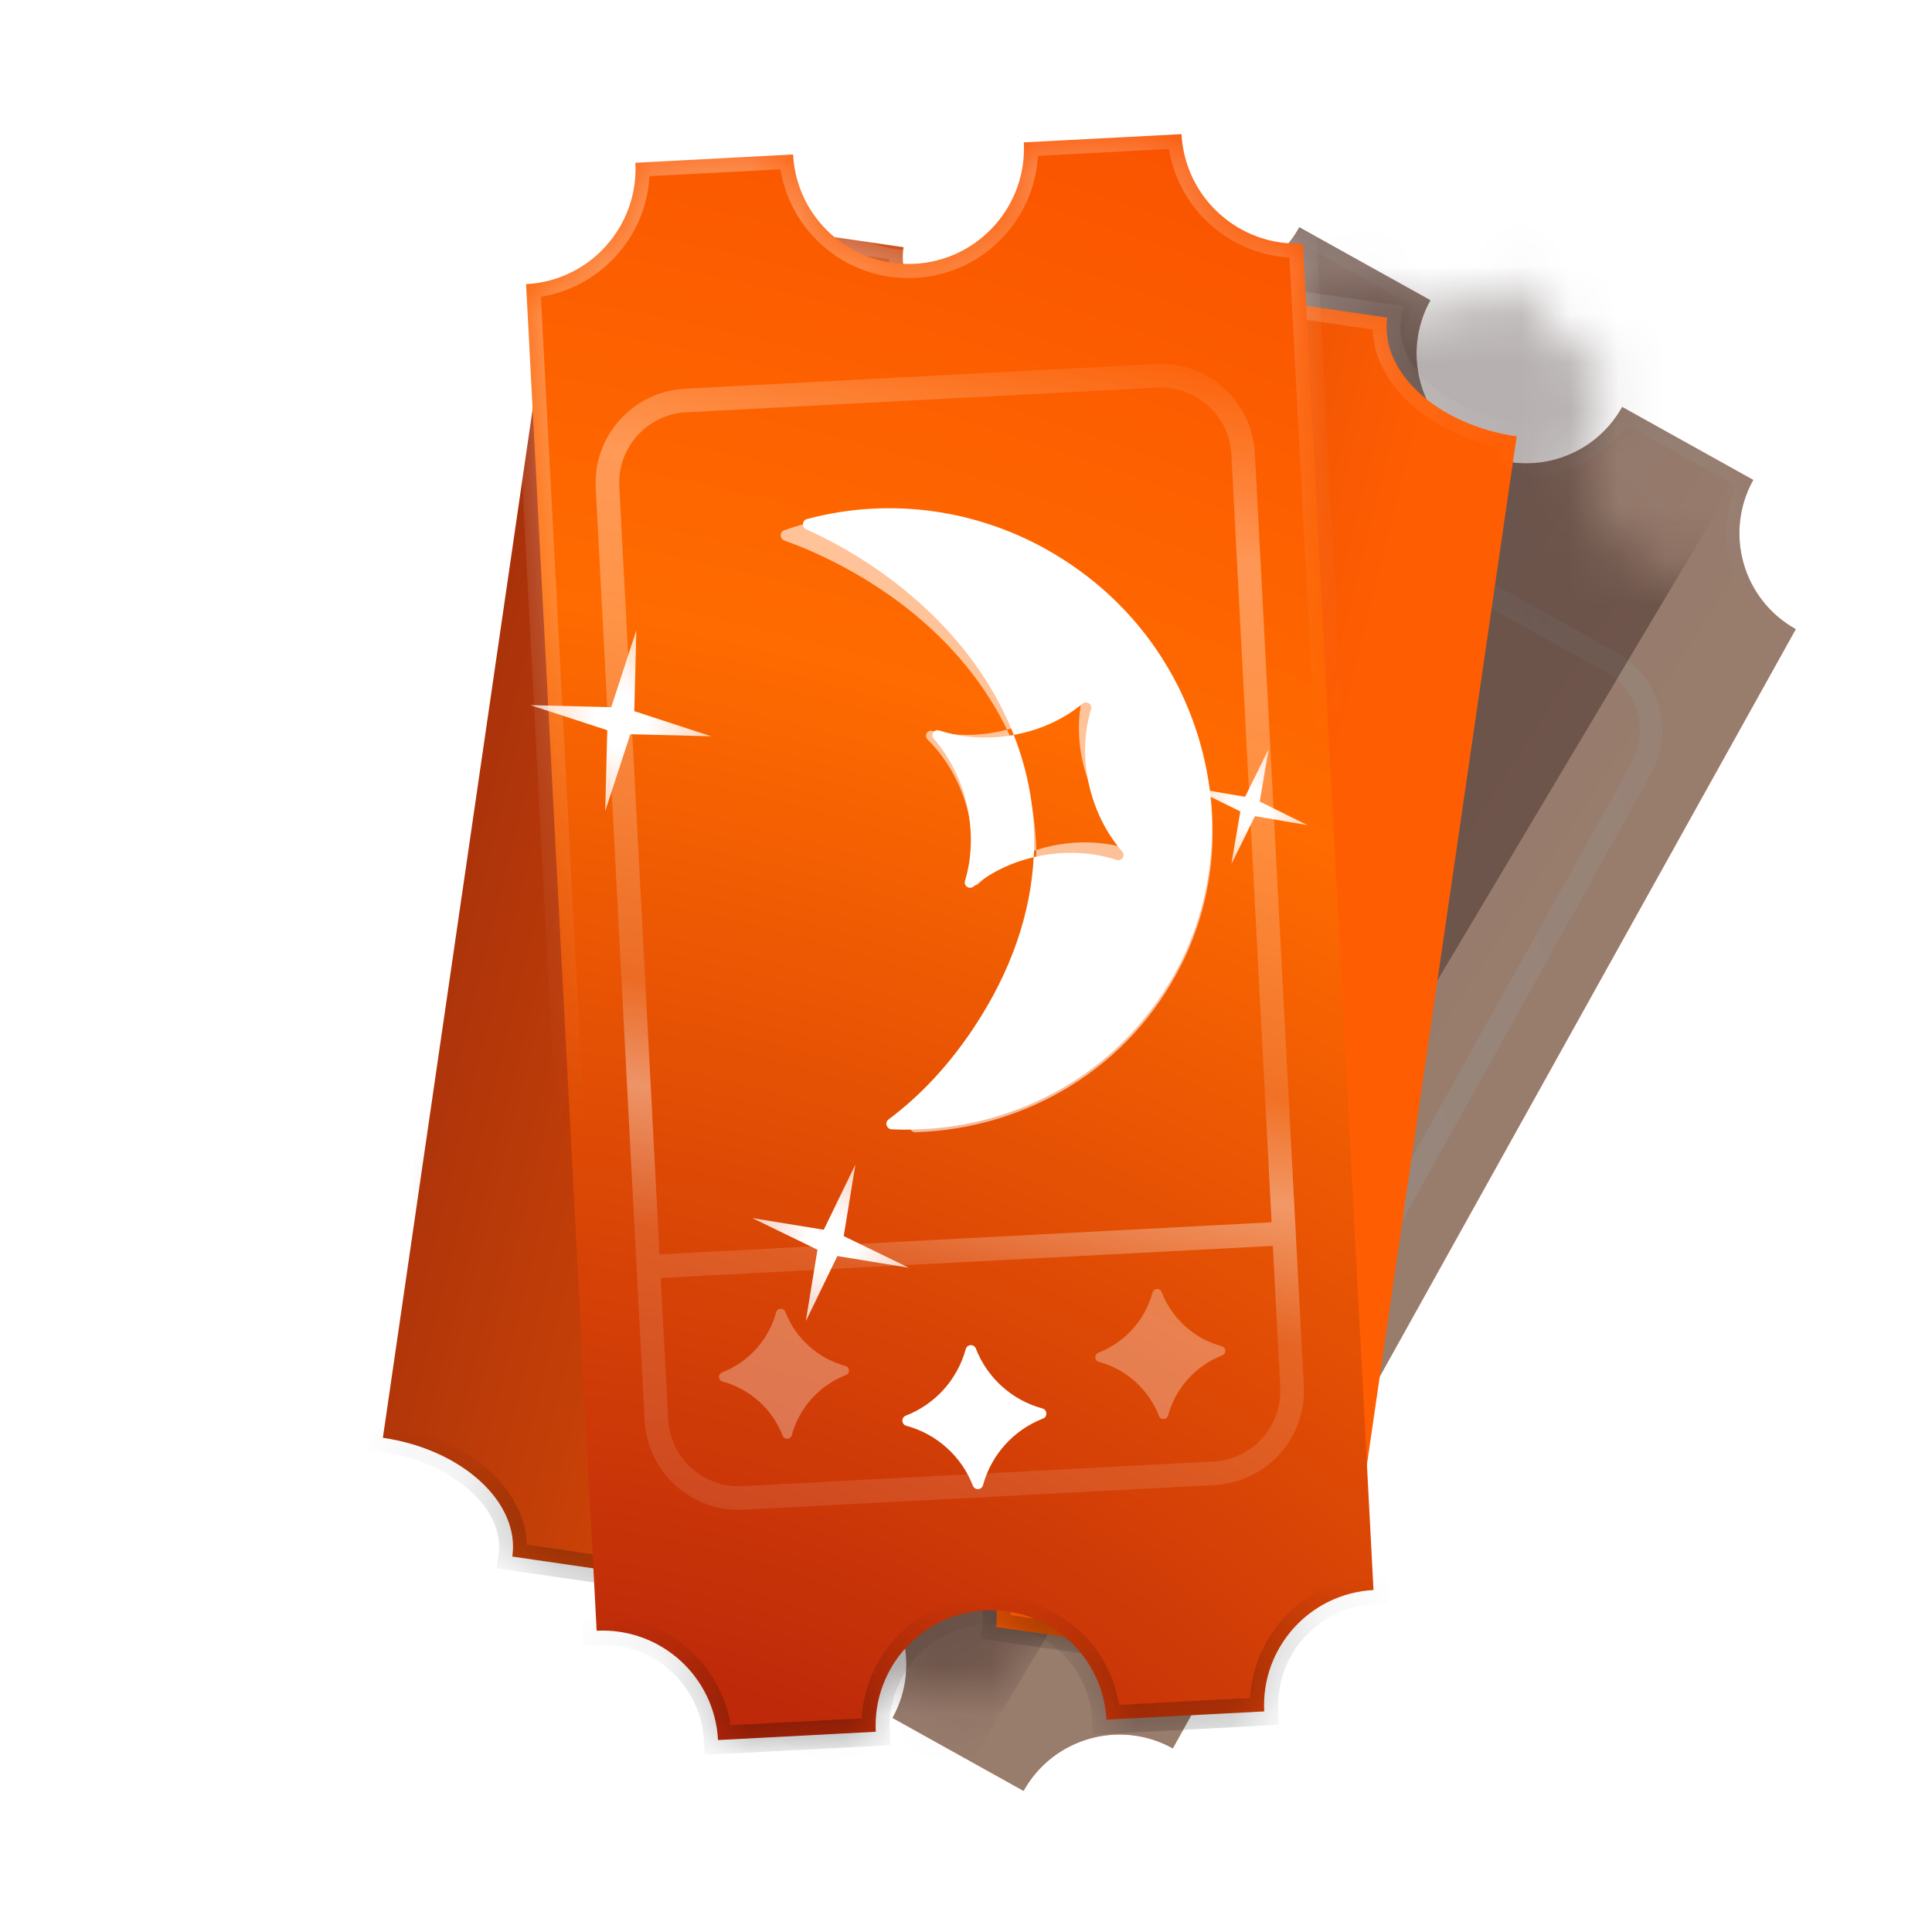 <svg width="40" height="40" viewBox="0 0 40 40" fill="none" xmlns="http://www.w3.org/2000/svg">
    <g clip-path="url(#clip0_4501_78394)">
        <g opacity="0.6">
            <mask id="path-1-inside-1_4501_78394" fill="white">
                <path fill-rule="evenodd" clip-rule="evenodd"
                    d="M24.282 36.199L37.18 13.026C36.084 12.416 35.689 11.033 36.3 9.936L36.3 9.936L33.585 8.425L33.585 8.426C32.975 9.522 31.592 9.916 30.495 9.306C29.399 8.696 29.005 7.312 29.615 6.216L29.615 6.216L26.901 4.705C26.291 5.801 24.907 6.195 23.811 5.585L23.811 5.585L10.913 28.758C12.009 29.368 12.403 30.752 11.793 31.848L14.508 33.359C15.118 32.262 16.501 31.868 17.598 32.479C18.694 33.089 19.088 34.472 18.478 35.568L21.192 37.079C21.802 35.983 23.186 35.589 24.282 36.199Z" />
            </mask>
            <path fill-rule="evenodd" clip-rule="evenodd"
                d="M24.282 36.199L37.18 13.026C36.084 12.416 35.689 11.033 36.3 9.936L36.3 9.936L33.585 8.425L33.585 8.426C32.975 9.522 31.592 9.916 30.495 9.306C29.399 8.696 29.005 7.312 29.615 6.216L29.615 6.216L26.901 4.705C26.291 5.801 24.907 6.195 23.811 5.585L23.811 5.585L10.913 28.758C12.009 29.368 12.403 30.752 11.793 31.848L14.508 33.359C15.118 32.262 16.501 31.868 17.598 32.479C18.694 33.089 19.088 34.472 18.478 35.568L21.192 37.079C21.802 35.983 23.186 35.589 24.282 36.199Z"
                fill="url(#paint0_linear_4501_78394)" />
            <path
                d="M37.18 13.026L37.423 13.162L37.558 12.918L37.315 12.783L37.18 13.026ZM24.282 36.199L24.147 36.442L24.39 36.577L24.525 36.334L24.282 36.199ZM36.3 9.936L36.056 9.801L36.3 9.936ZM36.3 9.936L36.543 10.072L36.678 9.828L36.435 9.693L36.3 9.936ZM33.585 8.425L33.721 8.182L33.478 8.047L33.342 8.29L33.585 8.425ZM33.585 8.426L33.828 8.561L33.585 8.426ZM29.615 6.216L29.372 6.08L29.615 6.216ZM29.615 6.216L29.858 6.351L29.994 6.108L29.75 5.973L29.615 6.216ZM26.901 4.705L27.036 4.462L26.793 4.327L26.658 4.57L26.901 4.705ZM23.811 5.585L23.676 5.828L23.811 5.585ZM23.811 5.585L23.946 5.342L23.703 5.207L23.568 5.45L23.811 5.585ZM10.913 28.758L10.67 28.623L10.535 28.866L10.778 29.001L10.913 28.758ZM11.793 31.848L11.55 31.712L11.415 31.956L11.658 32.091L11.793 31.848ZM14.508 33.359L14.372 33.602L14.615 33.737L14.751 33.494L14.508 33.359ZM18.478 35.568L18.235 35.433L18.099 35.676L18.343 35.812L18.478 35.568ZM21.192 37.079L21.057 37.322L21.3 37.458L21.435 37.215L21.192 37.079ZM36.937 12.891L24.039 36.064L24.525 36.334L37.423 13.162L36.937 12.891ZM36.056 9.801C35.372 11.032 35.814 12.584 37.044 13.269L37.315 12.783C36.353 12.248 36.007 11.034 36.543 10.072L36.056 9.801ZM36.057 9.801L36.056 9.801L36.543 10.072L36.543 10.072L36.057 9.801ZM33.45 8.668L36.164 10.179L36.435 9.693L33.721 8.182L33.45 8.668ZM33.828 8.561L33.828 8.561L33.342 8.29L33.342 8.29L33.828 8.561ZM30.36 9.549C31.591 10.234 33.144 9.791 33.828 8.561L33.342 8.29C32.807 9.252 31.593 9.598 30.631 9.063L30.36 9.549ZM29.372 6.08C28.687 7.311 29.13 8.864 30.36 9.549L30.631 9.063C29.669 8.527 29.323 7.313 29.858 6.351L29.372 6.08ZM29.372 6.08L29.372 6.08L29.858 6.351L29.858 6.351L29.372 6.08ZM26.766 4.948L29.48 6.459L29.75 5.973L27.036 4.462L26.766 4.948ZM23.676 5.828C24.906 6.513 26.459 6.071 27.144 4.84L26.658 4.57C26.122 5.532 24.908 5.877 23.946 5.342L23.676 5.828ZM23.676 5.828L23.676 5.828L23.946 5.342L23.946 5.342L23.676 5.828ZM11.156 28.893L24.054 5.72L23.568 5.45L10.67 28.623L11.156 28.893ZM10.778 29.001C11.74 29.537 12.085 30.75 11.55 31.712L12.036 31.983C12.721 30.753 12.279 29.2 11.048 28.515L10.778 29.001ZM14.643 33.116L11.928 31.605L11.658 32.091L14.372 33.602L14.643 33.116ZM17.733 32.236C16.502 31.551 14.95 31.993 14.264 33.223L14.751 33.494C15.286 32.532 16.5 32.186 17.462 32.722L17.733 32.236ZM18.721 35.704C19.406 34.473 18.963 32.92 17.733 32.236L17.462 32.722C18.424 33.257 18.77 34.471 18.235 35.433L18.721 35.704ZM21.327 36.836L18.613 35.325L18.343 35.812L21.057 37.322L21.327 36.836ZM24.417 35.956C23.187 35.271 21.634 35.714 20.949 36.944L21.435 37.215C21.971 36.252 23.185 35.907 24.147 36.442L24.417 35.956Z"
                fill="url(#paint1_linear_4501_78394)" mask="url(#path-1-inside-1_4501_78394)" />
            <path
                d="M29.036 22.23C30.39 19.5 29.423 16.1 26.795 14.376C25.034 13.22 22.957 13.041 21.181 13.671C21.086 13.704 21.088 13.839 21.185 13.875C21.622 14.031 22.055 14.227 22.481 14.464C23.887 15.247 24.966 16.333 25.583 17.603C26.075 17.475 26.534 17.229 26.888 16.884C26.962 16.811 27.088 16.881 27.066 16.983C26.854 17.935 27.185 19.03 27.895 19.734C27.971 19.809 27.903 19.931 27.799 19.907C27.264 19.778 26.688 19.812 26.163 19.98C26.163 19.98 26.163 19.98 26.162 19.981C26.188 21.077 25.904 22.241 25.247 23.421C24.807 24.213 24.285 24.858 23.705 25.365C23.628 25.432 23.683 25.559 23.786 25.555C25.957 25.484 28.009 24.295 29.034 22.229L29.036 22.23Z"
                fill="white" />
            <path
                d="M25.583 17.605C25.104 17.73 24.591 17.745 24.11 17.631C24.058 17.618 24.015 17.642 23.995 17.678C23.975 17.714 23.977 17.763 24.015 17.8C24.725 18.506 25.056 19.599 24.845 20.552C24.822 20.654 24.948 20.724 25.023 20.651C25.337 20.345 25.733 20.116 26.163 19.98C26.143 19.14 25.941 18.342 25.583 17.605Z"
                fill="white" />
            <path opacity="0.5" fill-rule="evenodd" clip-rule="evenodd"
                d="M25.136 9.401L33.239 13.91C33.91 14.284 34.151 15.131 33.777 15.802L26.427 29.009L15.893 23.146L23.244 9.94C23.618 9.268 24.465 9.027 25.136 9.401ZM33.464 13.505L25.362 8.996C24.467 8.497 23.337 8.819 22.839 9.714L15.488 22.921L15.441 23.005L15.441 23.005L15.216 23.41L13.91 25.757C13.412 26.652 13.733 27.781 14.628 28.279L22.731 32.789C23.626 33.287 24.755 32.965 25.253 32.07L26.559 29.724L26.606 29.64L26.606 29.64L26.832 29.235L34.182 16.028C34.681 15.133 34.359 14.003 33.464 13.505ZM22.956 32.384L14.854 27.874C14.183 27.5 13.941 26.653 14.315 25.982L15.621 23.636L26.154 29.498L24.848 31.845C24.474 32.516 23.628 32.757 22.956 32.384Z"
                fill="url(#paint2_linear_4501_78394)" />
            <path
                d="M14.994 26.421C15.087 26.317 15.212 26.128 15.306 25.96L15.513 25.588C15.607 25.42 15.701 25.214 15.741 25.08L16.34 25.414L16.26 26.062C16.247 26.175 16.239 26.244 16.201 26.385L16.222 26.397C16.313 26.292 16.362 26.254 16.462 26.174L16.972 25.766L17.562 26.094C17.469 26.198 17.342 26.386 17.248 26.554L17.041 26.926C16.948 27.094 16.855 27.301 16.816 27.435L16.291 27.143C16.384 27.039 16.511 26.851 16.605 26.683L16.782 26.365L16.759 26.352L15.965 26.962L15.839 26.891L15.939 25.896L15.922 25.886L15.745 26.204C15.651 26.373 15.556 26.578 15.519 26.713L14.994 26.421ZM16.873 27.466C16.996 27.38 17.175 27.221 17.317 27.079L17.656 26.781C17.794 26.64 17.934 26.457 18.004 26.34L18.785 26.775C18.723 26.901 18.64 27.118 18.594 27.303L18.52 27.748C18.473 27.941 18.433 28.179 18.422 28.329L17.897 28.037C17.937 27.961 17.975 27.847 18.012 27.722L18.019 27.673L17.642 27.463L17.605 27.498C17.517 27.594 17.44 27.687 17.399 27.76L16.873 27.466ZM17.795 27.297L18.082 27.457L18.118 27.204C18.136 27.108 18.162 27.035 18.195 26.943L18.17 26.929C18.105 27.011 18.066 27.062 17.991 27.133L17.795 27.297ZM19.651 29.05C19.195 28.797 19.704 28.292 19.363 28.102C19.34 28.09 19.294 28.069 19.275 28.066L19.231 28.145C19.138 28.313 19.045 28.52 19.006 28.654L18.481 28.362C18.574 28.258 18.701 28.07 18.795 27.902L19.002 27.53C19.095 27.361 19.188 27.155 19.227 27.021L20.041 27.474C20.334 27.637 20.5 27.88 20.373 28.108C20.243 28.342 19.954 28.334 19.667 28.174L19.649 28.164L19.643 28.176L19.647 28.178C19.812 28.27 19.766 28.447 19.905 28.525C20.045 28.603 20.172 28.555 20.273 28.473L19.959 29.051C19.883 29.102 19.748 29.105 19.651 29.05ZM19.355 27.922L19.602 28.06C19.702 28.115 19.788 28.113 19.829 28.041C19.866 27.974 19.824 27.895 19.734 27.845L19.478 27.702L19.355 27.922ZM21.162 29.889C20.643 29.6 21.332 29.07 20.974 28.871C20.941 28.853 20.891 28.835 20.869 28.833L20.775 29.004C20.681 29.172 20.586 29.378 20.549 29.513L20.024 29.221C20.117 29.117 20.244 28.929 20.338 28.761L20.545 28.389C20.639 28.22 20.731 28.014 20.77 27.88L21.295 28.172C21.206 28.268 21.09 28.437 20.998 28.601L20.957 28.676L21.066 28.737C21.223 28.824 21.365 28.773 21.469 28.585C21.518 28.497 21.538 28.402 21.533 28.304L22.025 28.578C22.021 28.671 22.003 28.749 21.941 28.86C21.784 29.142 21.595 29.111 21.218 28.901L21.103 28.837L21.091 28.859L21.114 28.871C21.359 29.008 21.291 29.23 21.473 29.332C21.599 29.402 21.684 29.384 21.782 29.311L21.471 29.88C21.397 29.937 21.258 29.942 21.162 29.889ZM21.532 30.06C21.623 29.955 21.752 29.768 21.846 29.6L22.052 29.228C22.146 29.059 22.237 28.852 22.278 28.719L23.404 29.346L23.198 29.87C23.173 29.802 23.095 29.738 22.908 29.634L22.517 29.416L22.43 29.573L22.738 29.745C22.828 29.795 22.915 29.841 22.978 29.869L22.868 30.066C22.813 30.025 22.729 29.973 22.639 29.923L22.33 29.752L22.249 29.897L22.587 30.085C22.889 30.253 22.993 30.261 23.059 30.255L22.712 30.716L21.532 30.06ZM23.275 31.03C23.368 30.926 23.495 30.739 23.589 30.57L23.82 30.154L23.642 30.055C23.545 30.001 23.456 29.971 23.349 29.975L23.702 29.511L24.855 30.153L24.647 30.697C24.598 30.615 24.516 30.541 24.424 30.49L24.257 30.398L24.026 30.813C23.932 30.982 23.839 31.189 23.8 31.322L23.275 31.03Z"
                fill="white" />
            <path fill-rule="evenodd" clip-rule="evenodd"
                d="M24.282 36.199L37.18 13.026C36.083 12.416 35.689 11.033 36.3 9.936L36.3 9.936L33.585 8.425L33.585 8.425C32.975 9.522 31.591 9.916 30.495 9.306C29.399 8.695 29.005 7.312 29.615 6.216L29.615 6.216L26.901 4.705C26.291 5.801 24.907 6.195 23.811 5.585L23.811 5.585L10.913 28.758C10.913 28.758 10.913 28.758 10.913 28.758C12.009 29.368 12.403 30.752 11.793 31.848L14.508 33.359C15.118 32.262 16.501 31.868 17.597 32.479C18.694 33.089 19.088 34.472 18.478 35.568L21.192 37.079C21.802 35.983 23.186 35.589 24.282 36.199Z"
                fill="#0D0D0D" fill-opacity="0.71" />
        </g>
        <mask id="mask0_4501_78394" style="mask-type:alpha" maskUnits="userSpaceOnUse" x="9" y="5"
            width="30" height="31">
            <path fill-rule="evenodd" clip-rule="evenodd"
                d="M20.096 35.387L38.828 16.613C37.94 15.727 37.938 14.289 38.824 13.4L38.825 13.4L36.625 11.206L36.625 11.206C35.739 12.095 34.301 12.096 33.412 11.21C32.524 10.324 32.523 8.885 33.409 7.997L33.409 7.997L31.21 5.803L31.21 5.803C30.324 6.691 28.885 6.693 27.997 5.806L27.997 5.806L9.265 24.58C9.265 24.58 9.265 24.58 9.265 24.58C10.153 25.466 10.155 26.904 9.269 27.793L11.468 29.987C12.354 29.099 13.792 29.097 14.68 29.983C15.569 30.87 15.57 32.308 14.684 33.196L16.883 35.39C17.769 34.502 19.208 34.501 20.096 35.387Z"
                fill="#0D0D0D" />
        </mask>
        <g mask="url(#mask0_4501_78394)">
            <rect x="20.967" y="-2.132" width="19.034" height="35.234"
                transform="rotate(30.782 20.967 -2.132)" fill="#150101" fill-opacity="0.31" />
        </g>
        <g filter="url(#filter0_f_4501_78394)">
            <mask id="path-10-inside-2_4501_78394" fill="white">
                <path fill-rule="evenodd" clip-rule="evenodd"
                    d="M27.957 32.684L31.401 9.035C29.758 8.796 28.559 7.695 28.722 6.576L28.722 6.576L24.655 5.984L24.655 5.984C24.492 7.103 23.028 7.816 21.386 7.577C19.743 7.338 18.544 6.237 18.706 5.118L18.707 5.118L14.64 4.525L14.64 4.526C14.477 5.645 13.013 6.358 11.371 6.119L11.37 6.118L7.927 29.768C7.927 29.768 7.927 29.768 7.927 29.768C9.57 30.007 10.769 31.108 10.607 32.227L14.673 32.819C14.836 31.7 16.3 30.987 17.942 31.226C19.585 31.465 20.785 32.566 20.622 33.685L24.688 34.277C24.851 33.158 26.315 32.445 27.957 32.684Z" />
            </mask>
            <path fill-rule="evenodd" clip-rule="evenodd"
                d="M27.957 32.684L31.401 9.035C29.758 8.796 28.559 7.695 28.722 6.576L28.722 6.576L24.655 5.984L24.655 5.984C24.492 7.103 23.028 7.816 21.386 7.577C19.743 7.338 18.544 6.237 18.706 5.118L18.707 5.118L14.64 4.525L14.64 4.526C14.477 5.645 13.013 6.358 11.371 6.119L11.37 6.118L7.927 29.768C7.927 29.768 7.927 29.768 7.927 29.768C9.57 30.007 10.769 31.108 10.607 32.227L14.673 32.819C14.836 31.7 16.3 30.987 17.942 31.226C19.585 31.465 20.785 32.566 20.622 33.685L24.688 34.277C24.851 33.158 26.315 32.445 27.957 32.684Z"
                fill="url(#paint3_linear_4501_78394)" />
            <path
                d="M31.401 9.035L31.685 9.076L31.726 8.792L31.442 8.751L31.401 9.035ZM27.957 32.684L27.916 32.968L28.2 33.01L28.241 32.726L27.957 32.684ZM28.722 6.576L29.006 6.617L29.047 6.333L28.763 6.292L28.722 6.576ZM24.655 5.984L24.696 5.7L24.412 5.658L24.371 5.942L24.655 5.984ZM24.655 5.984L24.939 6.025L24.655 5.984ZM18.707 5.118L18.991 5.159L19.032 4.875L18.748 4.834L18.707 5.118ZM14.64 4.525L14.681 4.242L14.397 4.2L14.356 4.484L14.64 4.525ZM14.64 4.526L14.356 4.484L14.64 4.526ZM11.371 6.119L11.412 5.835L11.371 6.119ZM11.37 6.118L11.412 5.835L11.128 5.793L11.087 6.077L11.37 6.118ZM7.927 29.768L7.643 29.727L7.602 30.011L7.886 30.052L7.927 29.768ZM10.607 32.227L10.323 32.185L10.281 32.469L10.565 32.511L10.607 32.227ZM14.673 32.819L14.632 33.103L14.916 33.144L14.957 32.86L14.673 32.819ZM20.622 33.685L20.338 33.644L20.297 33.928L20.58 33.969L20.622 33.685ZM24.688 34.277L24.647 34.561L24.931 34.602L24.972 34.318L24.688 34.277ZM31.117 8.994L27.674 32.643L28.241 32.726L31.685 9.076L31.117 8.994ZM28.438 6.535C28.339 7.216 28.659 7.859 29.19 8.347C29.723 8.835 30.489 9.192 31.36 9.319L31.442 8.751C30.67 8.639 30.015 8.325 29.578 7.924C29.14 7.522 28.942 7.055 29.006 6.617L28.438 6.535ZM28.438 6.534L28.438 6.535L29.006 6.617L29.006 6.617L28.438 6.534ZM24.614 6.268L28.68 6.86L28.763 6.292L24.696 5.7L24.614 6.268ZM24.939 6.025L24.939 6.025L24.371 5.942L24.371 5.942L24.939 6.025ZM21.344 7.861C22.215 7.987 23.051 7.864 23.701 7.547C24.349 7.232 24.84 6.706 24.939 6.025L24.371 5.942C24.307 6.38 23.985 6.771 23.45 7.032C22.916 7.291 22.199 7.405 21.427 7.293L21.344 7.861ZM18.423 5.076C18.323 5.757 18.644 6.401 19.175 6.888C19.708 7.377 20.474 7.734 21.344 7.861L21.427 7.293C20.655 7.18 20 6.867 19.563 6.466C19.125 6.063 18.927 5.597 18.991 5.159L18.423 5.076ZM18.423 5.076L18.423 5.076L18.991 5.159L18.991 5.159L18.423 5.076ZM14.598 4.809L18.665 5.401L18.748 4.834L14.681 4.242L14.598 4.809ZM14.924 4.567L14.924 4.567L14.356 4.484L14.356 4.484L14.924 4.567ZM11.329 6.402C12.2 6.529 13.036 6.406 13.686 6.089C14.334 5.773 14.825 5.248 14.924 4.567L14.356 4.484C14.292 4.922 13.969 5.313 13.434 5.573C12.901 5.833 12.184 5.947 11.412 5.835L11.329 6.402ZM11.329 6.402L11.329 6.402L11.412 5.835L11.412 5.835L11.329 6.402ZM8.211 29.809L11.654 6.16L11.087 6.077L7.643 29.727L8.211 29.809ZM7.886 30.052C7.886 30.052 7.886 30.052 7.886 30.052C7.886 30.052 7.886 30.052 7.886 30.052L7.969 29.484C7.969 29.484 7.969 29.484 7.969 29.484C7.969 29.484 7.969 29.484 7.968 29.484L7.886 30.052ZM7.886 30.052C8.658 30.164 9.313 30.478 9.75 30.879C10.188 31.281 10.386 31.748 10.323 32.185L10.89 32.268C10.989 31.587 10.669 30.944 10.138 30.456C9.605 29.967 8.839 29.611 7.969 29.484L7.886 30.052ZM14.715 32.535L10.648 31.943L10.565 32.511L14.632 33.103L14.715 32.535ZM17.984 30.942C17.113 30.815 16.277 30.939 15.627 31.255C14.979 31.571 14.489 32.096 14.389 32.778L14.957 32.86C15.021 32.422 15.344 32.032 15.879 31.771C16.412 31.511 17.129 31.398 17.901 31.51L17.984 30.942ZM20.906 33.726C21.005 33.045 20.684 32.402 20.153 31.914C19.62 31.425 18.855 31.069 17.984 30.942L17.901 31.51C18.673 31.622 19.328 31.936 19.765 32.337C20.203 32.739 20.401 33.206 20.338 33.644L20.906 33.726ZM24.73 33.993L20.663 33.401L20.58 33.969L24.647 34.561L24.73 33.993ZM27.999 32.4C27.128 32.274 26.292 32.397 25.642 32.714C24.994 33.029 24.504 33.555 24.404 34.236L24.972 34.318C25.036 33.881 25.359 33.49 25.894 33.229C26.427 32.97 27.144 32.856 27.916 32.968L27.999 32.4Z"
                fill="url(#paint4_linear_4501_78394)" mask="url(#path-10-inside-2_4501_78394)" />
            <path
                d="M31.401 9.035L31.685 9.076L31.726 8.792L31.442 8.751L31.401 9.035ZM27.957 32.684L27.916 32.968L28.2 33.01L28.241 32.726L27.957 32.684ZM28.722 6.576L29.006 6.617L29.047 6.333L28.763 6.292L28.722 6.576ZM24.655 5.984L24.696 5.7L24.412 5.658L24.371 5.942L24.655 5.984ZM24.655 5.984L24.939 6.025L24.655 5.984ZM18.707 5.118L18.991 5.159L19.032 4.875L18.748 4.834L18.707 5.118ZM14.64 4.525L14.681 4.242L14.397 4.2L14.356 4.484L14.64 4.525ZM14.64 4.526L14.356 4.484L14.64 4.526ZM11.371 6.119L11.412 5.835L11.371 6.119ZM11.37 6.118L11.412 5.835L11.128 5.793L11.087 6.077L11.37 6.118ZM7.927 29.768L7.643 29.727L7.602 30.011L7.886 30.052L7.927 29.768ZM10.607 32.227L10.323 32.185L10.281 32.469L10.565 32.511L10.607 32.227ZM14.673 32.819L14.632 33.103L14.916 33.144L14.957 32.86L14.673 32.819ZM20.622 33.685L20.338 33.644L20.297 33.928L20.58 33.969L20.622 33.685ZM24.688 34.277L24.647 34.561L24.931 34.602L24.972 34.318L24.688 34.277ZM31.117 8.994L27.674 32.643L28.241 32.726L31.685 9.076L31.117 8.994ZM28.438 6.535C28.339 7.216 28.659 7.859 29.19 8.347C29.723 8.835 30.489 9.192 31.36 9.319L31.442 8.751C30.67 8.639 30.015 8.325 29.578 7.924C29.14 7.522 28.942 7.055 29.006 6.617L28.438 6.535ZM28.438 6.534L28.438 6.535L29.006 6.617L29.006 6.617L28.438 6.534ZM24.614 6.268L28.68 6.86L28.763 6.292L24.696 5.7L24.614 6.268ZM24.939 6.025L24.939 6.025L24.371 5.942L24.371 5.942L24.939 6.025ZM21.344 7.861C22.215 7.987 23.051 7.864 23.701 7.547C24.349 7.232 24.84 6.706 24.939 6.025L24.371 5.942C24.307 6.38 23.985 6.771 23.45 7.032C22.916 7.291 22.199 7.405 21.427 7.293L21.344 7.861ZM18.423 5.076C18.323 5.757 18.644 6.401 19.175 6.888C19.708 7.377 20.474 7.734 21.344 7.861L21.427 7.293C20.655 7.18 20 6.867 19.563 6.466C19.125 6.063 18.927 5.597 18.991 5.159L18.423 5.076ZM18.423 5.076L18.423 5.076L18.991 5.159L18.991 5.159L18.423 5.076ZM14.598 4.809L18.665 5.401L18.748 4.834L14.681 4.242L14.598 4.809ZM14.924 4.567L14.924 4.567L14.356 4.484L14.356 4.484L14.924 4.567ZM11.329 6.402C12.2 6.529 13.036 6.406 13.686 6.089C14.334 5.773 14.825 5.248 14.924 4.567L14.356 4.484C14.292 4.922 13.969 5.313 13.434 5.573C12.901 5.833 12.184 5.947 11.412 5.835L11.329 6.402ZM11.329 6.402L11.329 6.402L11.412 5.835L11.412 5.835L11.329 6.402ZM8.211 29.809L11.654 6.16L11.087 6.077L7.643 29.727L8.211 29.809ZM7.886 30.052C7.886 30.052 7.886 30.052 7.886 30.052C7.886 30.052 7.886 30.052 7.886 30.052L7.969 29.484C7.969 29.484 7.969 29.484 7.969 29.484C7.969 29.484 7.969 29.484 7.968 29.484L7.886 30.052ZM7.886 30.052C8.658 30.164 9.313 30.478 9.75 30.879C10.188 31.281 10.386 31.748 10.323 32.185L10.89 32.268C10.989 31.587 10.669 30.944 10.138 30.456C9.605 29.967 8.839 29.611 7.969 29.484L7.886 30.052ZM14.715 32.535L10.648 31.943L10.565 32.511L14.632 33.103L14.715 32.535ZM17.984 30.942C17.113 30.815 16.277 30.939 15.627 31.255C14.979 31.571 14.489 32.096 14.389 32.778L14.957 32.86C15.021 32.422 15.344 32.032 15.879 31.771C16.412 31.511 17.129 31.398 17.901 31.51L17.984 30.942ZM20.906 33.726C21.005 33.045 20.684 32.402 20.153 31.914C19.62 31.425 18.855 31.069 17.984 30.942L17.901 31.51C18.673 31.622 19.328 31.936 19.765 32.337C20.203 32.739 20.401 33.206 20.338 33.644L20.906 33.726ZM24.73 33.993L20.663 33.401L20.58 33.969L24.647 34.561L24.73 33.993ZM27.999 32.4C27.128 32.274 26.292 32.397 25.642 32.714C24.994 33.029 24.504 33.555 24.404 34.236L24.972 34.318C25.036 33.881 25.359 33.49 25.894 33.229C26.427 32.97 27.144 32.856 27.916 32.968L27.999 32.4Z"
                fill="url(#paint5_linear_4501_78394)" mask="url(#path-10-inside-2_4501_78394)" />
        </g>
        <mask id="path-12-inside-3_4501_78394" fill="white">
            <path fill-rule="evenodd" clip-rule="evenodd"
                d="M28.437 32.92C27.118 32.989 26.105 34.114 26.174 35.433L22.908 35.604C22.839 34.285 21.714 33.272 20.395 33.341C19.076 33.41 18.062 34.535 18.132 35.854L14.866 36.026C14.797 34.707 13.671 33.694 12.353 33.763L10.892 5.883C12.21 5.814 13.224 4.689 13.155 3.37L13.155 3.37L16.42 3.198L16.42 3.199C16.489 4.518 17.615 5.531 18.934 5.462C20.253 5.393 21.266 4.267 21.197 2.948L21.197 2.948L24.462 2.777L24.462 2.777C24.531 4.096 25.657 5.109 26.976 5.04L28.437 32.92Z" />
        </mask>
        <path fill-rule="evenodd" clip-rule="evenodd"
            d="M28.437 32.92C27.118 32.989 26.105 34.114 26.174 35.433L22.908 35.604C22.839 34.285 21.714 33.272 20.395 33.341C19.076 33.41 18.062 34.535 18.132 35.854L14.866 36.026C14.797 34.707 13.671 33.694 12.353 33.763L10.892 5.883C12.21 5.814 13.224 4.689 13.155 3.37L13.155 3.37L16.42 3.198L16.42 3.199C16.489 4.518 17.615 5.531 18.934 5.462C20.253 5.393 21.266 4.267 21.197 2.948L21.197 2.948L24.462 2.777L24.462 2.777C24.531 4.096 25.657 5.109 26.976 5.04L28.437 32.92Z"
            fill="url(#paint6_radial_4501_78394)" />
        <path
            d="M26.174 35.433L26.189 35.725L26.482 35.71L26.466 35.418L26.174 35.433ZM28.437 32.92L28.452 33.212L28.745 33.197L28.729 32.904L28.437 32.92ZM22.908 35.604L22.616 35.62L22.631 35.912L22.924 35.897L22.908 35.604ZM18.132 35.854L18.147 36.147L18.439 36.132L18.424 35.839L18.132 35.854ZM14.866 36.026L14.574 36.041L14.589 36.333L14.881 36.318L14.866 36.026ZM12.353 33.763L12.06 33.778L12.075 34.07L12.368 34.055L12.353 33.763ZM10.892 5.883L10.876 5.591L10.584 5.606L10.599 5.899L10.892 5.883ZM13.155 3.37L13.139 3.077L12.847 3.093L12.862 3.385L13.155 3.37ZM16.42 3.198L16.713 3.183L16.697 2.891L16.405 2.906L16.42 3.198ZM21.197 2.948L21.181 2.656L20.889 2.671L20.904 2.963L21.197 2.948ZM24.462 2.777L24.755 2.762L24.739 2.469L24.447 2.485L24.462 2.777ZM24.462 2.777L24.755 2.762L24.462 2.777ZM26.976 5.04L27.268 5.025L27.253 4.732L26.96 4.748L26.976 5.04ZM26.466 35.418C26.406 34.26 27.295 33.273 28.452 33.212L28.422 32.627C26.941 32.705 25.804 33.968 25.881 35.448L26.466 35.418ZM22.924 35.897L26.189 35.725L26.158 35.141L22.893 35.312L22.924 35.897ZM20.41 33.634C21.567 33.573 22.555 34.462 22.616 35.62L23.201 35.589C23.123 34.108 21.86 32.971 20.379 33.049L20.41 33.634ZM18.424 35.839C18.363 34.682 19.253 33.694 20.41 33.634L20.379 33.049C18.899 33.126 17.762 34.389 17.839 35.87L18.424 35.839ZM14.881 36.318L18.147 36.147L18.116 35.562L14.851 35.733L14.881 36.318ZM12.368 34.055C13.525 33.994 14.513 34.883 14.574 36.041L15.158 36.01C15.081 34.53 13.818 33.393 12.337 33.47L12.368 34.055ZM10.599 5.899L12.06 33.778L12.645 33.747L11.184 5.868L10.599 5.899ZM12.862 3.385C12.923 4.543 12.034 5.53 10.876 5.591L10.907 6.176C12.387 6.098 13.525 4.835 13.447 3.354L12.862 3.385ZM12.862 3.385L12.862 3.385L13.447 3.354L13.447 3.354L12.862 3.385ZM16.405 2.906L13.139 3.077L13.17 3.662L16.436 3.491L16.405 2.906ZM16.713 3.183L16.713 3.183L16.128 3.214L16.128 3.214L16.713 3.183ZM18.918 5.169C17.761 5.23 16.773 4.341 16.713 3.183L16.128 3.214C16.205 4.694 17.468 5.832 18.949 5.754L18.918 5.169ZM20.904 2.964C20.965 4.121 20.076 5.109 18.918 5.169L18.949 5.754C20.43 5.677 21.567 4.413 21.489 2.933L20.904 2.964ZM20.904 2.963L20.904 2.964L21.489 2.933L21.489 2.933L20.904 2.963ZM24.447 2.485L21.181 2.656L21.212 3.241L24.478 3.069L24.447 2.485ZM24.755 2.762L24.755 2.762L24.17 2.792L24.17 2.792L24.755 2.762ZM26.96 4.748C25.803 4.808 24.815 3.919 24.755 2.762L24.17 2.792C24.247 4.273 25.511 5.41 26.991 5.333L26.96 4.748ZM28.729 32.904L27.268 5.025L26.683 5.056L28.144 32.935L28.729 32.904Z"
            fill="url(#paint7_linear_4501_78394)" fill-opacity="0.58"
            mask="url(#path-12-inside-3_4501_78394)" />
        <path
            d="M26.174 35.433L26.189 35.725L26.482 35.71L26.466 35.418L26.174 35.433ZM28.437 32.92L28.452 33.212L28.745 33.197L28.729 32.904L28.437 32.92ZM22.908 35.604L22.616 35.62L22.631 35.912L22.924 35.897L22.908 35.604ZM18.132 35.854L18.147 36.147L18.439 36.132L18.424 35.839L18.132 35.854ZM14.866 36.026L14.574 36.041L14.589 36.333L14.881 36.318L14.866 36.026ZM12.353 33.763L12.06 33.778L12.075 34.07L12.368 34.055L12.353 33.763ZM10.892 5.883L10.876 5.591L10.584 5.606L10.599 5.899L10.892 5.883ZM13.155 3.37L13.139 3.077L12.847 3.093L12.862 3.385L13.155 3.37ZM16.42 3.198L16.713 3.183L16.697 2.891L16.405 2.906L16.42 3.198ZM21.197 2.948L21.181 2.656L20.889 2.671L20.904 2.963L21.197 2.948ZM24.462 2.777L24.755 2.762L24.739 2.469L24.447 2.485L24.462 2.777ZM24.462 2.777L24.755 2.762L24.462 2.777ZM26.976 5.04L27.268 5.025L27.253 4.732L26.96 4.748L26.976 5.04ZM26.466 35.418C26.406 34.26 27.295 33.273 28.452 33.212L28.422 32.627C26.941 32.705 25.804 33.968 25.881 35.448L26.466 35.418ZM22.924 35.897L26.189 35.725L26.158 35.141L22.893 35.312L22.924 35.897ZM20.41 33.634C21.567 33.573 22.555 34.462 22.616 35.62L23.201 35.589C23.123 34.108 21.86 32.971 20.379 33.049L20.41 33.634ZM18.424 35.839C18.363 34.682 19.253 33.694 20.41 33.634L20.379 33.049C18.899 33.126 17.762 34.389 17.839 35.87L18.424 35.839ZM14.881 36.318L18.147 36.147L18.116 35.562L14.851 35.733L14.881 36.318ZM12.368 34.055C13.525 33.994 14.513 34.883 14.574 36.041L15.158 36.01C15.081 34.53 13.818 33.393 12.337 33.47L12.368 34.055ZM10.599 5.899L12.06 33.778L12.645 33.747L11.184 5.868L10.599 5.899ZM12.862 3.385C12.923 4.543 12.034 5.53 10.876 5.591L10.907 6.176C12.387 6.098 13.525 4.835 13.447 3.354L12.862 3.385ZM12.862 3.385L12.862 3.385L13.447 3.354L13.447 3.354L12.862 3.385ZM16.405 2.906L13.139 3.077L13.17 3.662L16.436 3.491L16.405 2.906ZM16.713 3.183L16.713 3.183L16.128 3.214L16.128 3.214L16.713 3.183ZM18.918 5.169C17.761 5.23 16.773 4.341 16.713 3.183L16.128 3.214C16.205 4.694 17.468 5.832 18.949 5.754L18.918 5.169ZM20.904 2.964C20.965 4.121 20.076 5.109 18.918 5.169L18.949 5.754C20.43 5.677 21.567 4.413 21.489 2.933L20.904 2.964ZM20.904 2.963L20.904 2.964L21.489 2.933L21.489 2.933L20.904 2.963ZM24.447 2.485L21.181 2.656L21.212 3.241L24.478 3.069L24.447 2.485ZM24.755 2.762L24.755 2.762L24.17 2.792L24.17 2.792L24.755 2.762ZM26.96 4.748C25.803 4.808 24.815 3.919 24.755 2.762L24.17 2.792C24.247 4.273 25.511 5.41 26.991 5.333L26.96 4.748ZM28.729 32.904L27.268 5.025L26.683 5.056L28.144 32.935L28.729 32.904Z"
            fill="url(#paint8_linear_4501_78394)" mask="url(#path-12-inside-3_4501_78394)" />
        <g opacity="0.6" filter="url(#filter1_f_4501_78394)">
            <path
                d="M24.465 19.961C25.888 17.099 24.877 13.533 22.124 11.723C20.277 10.509 18.101 10.32 16.238 10.978C16.137 11.013 16.139 11.154 16.242 11.192C16.7 11.356 17.154 11.563 17.6 11.812C19.074 12.634 20.203 13.773 20.849 15.106C21.365 14.972 21.847 14.714 22.218 14.353C22.296 14.276 22.428 14.35 22.404 14.457C22.182 15.455 22.528 16.603 23.272 17.342C23.351 17.421 23.28 17.549 23.171 17.523C22.61 17.388 22.006 17.423 21.456 17.598C21.456 17.598 21.455 17.599 21.454 17.6C21.48 18.749 21.182 19.968 20.492 21.206C20.029 22.036 19.481 22.711 18.873 23.243C18.793 23.312 18.85 23.446 18.958 23.442C21.234 23.37 23.387 22.125 24.464 19.96L24.465 19.961Z"
                fill="white" />
            <path
                d="M20.849 15.107C20.346 15.239 19.809 15.254 19.304 15.133C19.25 15.12 19.205 15.145 19.184 15.183C19.163 15.221 19.165 15.272 19.205 15.311C19.949 16.051 20.295 17.199 20.073 18.197C20.049 18.304 20.181 18.377 20.259 18.301C20.588 17.98 21.004 17.741 21.455 17.598C21.435 16.718 21.224 15.881 20.849 15.107Z"
                fill="white" />
        </g>
        <path
            d="M24.223 20.332C25.861 17.588 25.125 13.955 22.519 11.94C20.77 10.588 18.614 10.233 16.707 10.747C16.604 10.774 16.595 10.915 16.694 10.96C17.138 11.159 17.575 11.4 18.001 11.682C19.408 12.615 20.447 13.837 20.989 15.215C21.514 15.121 22.014 14.901 22.411 14.569C22.495 14.499 22.622 14.582 22.589 14.687C22.291 15.665 22.548 16.837 23.234 17.631C23.307 17.715 23.226 17.837 23.119 17.803C22.57 17.625 21.966 17.614 21.403 17.747C21.403 17.747 21.402 17.747 21.402 17.748C21.34 18.896 20.949 20.089 20.166 21.27C19.641 22.062 19.044 22.694 18.396 23.177C18.311 23.241 18.357 23.378 18.465 23.382C20.741 23.484 22.983 22.408 24.222 20.331L24.223 20.332Z"
            fill="white" />
        <path
            d="M20.989 15.217C20.478 15.309 19.941 15.283 19.447 15.124C19.394 15.107 19.347 15.128 19.323 15.165C19.299 15.201 19.298 15.252 19.334 15.294C20.019 16.089 20.276 17.259 19.979 18.238C19.946 18.342 20.073 18.426 20.156 18.355C20.509 18.061 20.942 17.855 21.403 17.747C21.45 16.867 21.304 16.017 20.989 15.217Z"
            fill="white" />
        <path opacity="0.5" fill-rule="evenodd" clip-rule="evenodd"
            d="M25.121 30.259L15.373 30.769C14.565 30.812 13.876 30.191 13.834 29.384L13.68 26.459L26.353 25.795L26.353 25.795L26.506 28.72C26.549 29.527 25.928 30.216 25.121 30.259ZM26.814 25.28L25.981 9.385C25.925 8.308 25.006 7.481 23.93 7.537L14.182 8.048C13.105 8.105 12.278 9.023 12.334 10.1L13.167 25.998L13.193 26.485L13.193 26.485L13.346 29.409C13.403 30.486 14.321 31.313 15.398 31.257L25.146 30.746C26.223 30.689 27.05 29.771 26.994 28.694L26.84 25.768L26.815 25.28L26.814 25.28ZM26.327 25.306L25.494 9.41C25.452 8.603 24.763 7.982 23.955 8.025L14.207 8.536C13.4 8.578 12.779 9.267 12.822 10.074L13.655 25.97L13.655 25.97L26.327 25.306Z"
            fill="url(#paint9_linear_4501_78394)" />
        <g filter="url(#filter2_d_4501_78394)">
            <path
                d="M19.995 26.683C20.023 26.58 20.166 26.573 20.204 26.672V26.672C20.44 27.281 20.952 27.742 21.583 27.913V27.913C21.685 27.941 21.693 28.084 21.594 28.122V28.122C20.984 28.359 20.524 28.871 20.352 29.501V29.501C20.324 29.604 20.182 29.611 20.143 29.512V29.512C19.907 28.903 19.395 28.442 18.764 28.271V28.271C18.662 28.243 18.654 28.1 18.753 28.062V28.062C19.363 27.825 19.823 27.314 19.995 26.683V26.683Z"
                fill="white" />
        </g>
        <path opacity="0.3"
            d="M16.07 27.169C16.095 27.077 16.224 27.07 16.259 27.16C16.472 27.71 16.934 28.126 17.504 28.281C17.597 28.306 17.603 28.435 17.514 28.469C16.964 28.683 16.548 29.145 16.393 29.714C16.368 29.807 16.239 29.814 16.204 29.724C15.991 29.174 15.528 28.758 14.959 28.603C14.866 28.578 14.86 28.449 14.949 28.415C15.499 28.201 15.915 27.739 16.07 27.169Z"
            fill="white" />
        <path opacity="0.3"
            d="M23.862 26.761C23.887 26.669 24.016 26.662 24.05 26.751C24.264 27.302 24.726 27.718 25.295 27.872C25.388 27.898 25.395 28.026 25.305 28.061C24.755 28.275 24.339 28.737 24.184 29.306C24.159 29.399 24.03 29.406 23.995 29.316C23.782 28.766 23.32 28.35 22.75 28.195C22.658 28.17 22.651 28.041 22.741 28.006C23.291 27.793 23.707 27.331 23.862 26.761Z"
            fill="white" />
        <path
            d="M14.725 15.244L13.05 15.201L12.53 16.794L12.573 15.118L10.98 14.599L12.655 14.642L13.175 13.049L13.132 14.724L14.725 15.244Z"
            fill="url(#paint10_radial_4501_78394)" />
        <path
            d="M18.817 26.247L17.337 26.005L16.683 27.354L16.925 25.874L15.576 25.219L17.055 25.461L17.71 24.112L17.468 25.592L18.817 26.247Z"
            fill="url(#paint11_radial_4501_78394)" />
        <path
            d="M26.266 15.508L26.081 16.595L27.07 17.083L25.983 16.898L25.495 17.887L25.68 16.8L24.691 16.312L25.778 16.497L26.266 15.508Z"
            fill="url(#paint12_radial_4501_78394)" />
    </g>
    <defs>
        <filter id="filter0_f_4501_78394" x="-3.97" y="-7.372" width="47.269" height="53.546"
            filterUnits="userSpaceOnUse" color-interpolation-filters="sRGB">
            <feFlood flood-opacity="0" result="BackgroundImageFix" />
            <feBlend mode="normal" in="SourceGraphic" in2="BackgroundImageFix" result="shape" />
            <feGaussianBlur stdDeviation="5.949" result="effect1_foregroundBlur_4501_78394" />
        </filter>
        <filter id="filter1_f_4501_78394" x="11.364" y="5.804" width="18.544" height="22.437"
            filterUnits="userSpaceOnUse" color-interpolation-filters="sRGB">
            <feFlood flood-opacity="0" result="BackgroundImageFix" />
            <feBlend mode="normal" in="SourceGraphic" in2="BackgroundImageFix" result="shape" />
            <feGaussianBlur stdDeviation="2.4" result="effect1_foregroundBlur_4501_78394" />
        </filter>
        <filter id="filter2_d_4501_78394" x="16.812" y="25.978" width="6.724" height="6.724"
            filterUnits="userSpaceOnUse" color-interpolation-filters="sRGB">
            <feFlood flood-opacity="0" result="BackgroundImageFix" />
            <feColorMatrix in="SourceAlpha" type="matrix"
                values="0 0 0 0 0 0 0 0 0 0 0 0 0 0 0 0 0 0 127 0" result="hardAlpha" />
            <feOffset dy="1.248" />
            <feGaussianBlur stdDeviation="0.936" />
            <feComposite in2="hardAlpha" operator="out" />
            <feColorMatrix type="matrix"
                values="0 0 0 0 0.729 0 0 0 0 0.044 0 0 0 0 0 0 0 0 0.44 0" />
            <feBlend mode="normal" in2="BackgroundImageFix" result="effect1_dropShadow_4501_78394" />
            <feBlend mode="normal" in="SourceGraphic" in2="effect1_dropShadow_4501_78394"
                result="shape" />
        </filter>
        <linearGradient id="paint0_linear_4501_78394" x1="16.921" y1="11.847" x2="30.523"
            y2="20.67" gradientUnits="userSpaceOnUse">
            <stop stop-color="#98290C" />
            <stop offset="1" stop-color="#FF5D02" />
        </linearGradient>
        <linearGradient id="paint1_linear_4501_78394" x1="25.604" y1="-7.266" x2="19.325"
            y2="4.017" gradientUnits="userSpaceOnUse">
            <stop stop-color="white" />
            <stop offset="1" stop-color="white" stop-opacity="0" />
        </linearGradient>
        <linearGradient id="paint2_linear_4501_78394" x1="46.06" y1="7.463" x2="7.351"
            y2="22.239" gradientUnits="userSpaceOnUse">
            <stop stop-color="white" stop-opacity="0" />
            <stop offset="0.735" stop-color="white" />
            <stop offset="1" stop-color="white" stop-opacity="0" />
        </linearGradient>
        <linearGradient id="paint3_linear_4501_78394" x1="6.33" y1="13.419" x2="27.092"
            y2="18.577" gradientUnits="userSpaceOnUse">
            <stop stop-color="#98290C" />
            <stop offset="1" stop-color="#FF5D02" />
        </linearGradient>
        <linearGradient id="paint4_linear_4501_78394" x1="6.811" y1="-5.565" x2="5.135"
            y2="5.949" gradientUnits="userSpaceOnUse">
            <stop stop-color="white" />
            <stop offset="1" stop-color="white" stop-opacity="0" />
        </linearGradient>
        <linearGradient id="paint5_linear_4501_78394" x1="0.924" y1="34.87" x2="1.833"
            y2="28.627" gradientUnits="userSpaceOnUse">
            <stop />
            <stop offset="1" stop-opacity="0" />
        </linearGradient>
        <radialGradient id="paint6_radial_4501_78394" cx="0" cy="0" r="1"
            gradientUnits="userSpaceOnUse"
            gradientTransform="translate(13.525 41.397) rotate(-67.202) scale(44.312 62.974)">
            <stop stop-color="#AA160C" />
            <stop offset="0.621" stop-color="#FF6B00" />
            <stop offset="1" stop-color="#F84B00" />
        </radialGradient>
        <linearGradient id="paint7_linear_4501_78394" x1="8.08" y1="-1.439" x2="19.202"
            y2="19.494" gradientUnits="userSpaceOnUse">
            <stop stop-color="white" />
            <stop offset="1" stop-color="white" stop-opacity="0" />
        </linearGradient>
        <linearGradient id="paint8_linear_4501_78394" x1="7.8" y1="41.088" x2="7.414"
            y2="33.728" gradientUnits="userSpaceOnUse">
            <stop />
            <stop offset="1" stop-opacity="0" />
        </linearGradient>
        <linearGradient id="paint9_linear_4501_78394" x1="31.783" y1="-4.889" x2="24.307"
            y2="35.504" gradientUnits="userSpaceOnUse">
            <stop stop-color="white" stop-opacity="0" />
            <stop offset="0.333" stop-color="white" stop-opacity="0.12" />
            <stop offset="0.424" stop-color="white" stop-opacity="0.68" />
            <stop offset="0.685" stop-color="white" stop-opacity="0.27" />
            <stop offset="0.737" stop-color="white" stop-opacity="0.79" />
            <stop offset="0.806" stop-color="white" stop-opacity="0.26" />
            <stop offset="1" stop-color="white" stop-opacity="0.17" />
        </linearGradient>
        <radialGradient id="paint10_radial_4501_78394" cx="0" cy="0" r="1"
            gradientUnits="userSpaceOnUse"
            gradientTransform="translate(12.853 14.921) rotate(164.802) scale(5.498)">
            <stop offset="0.098" stop-color="white" />
            <stop offset="1" stop-color="white" stop-opacity="0" />
        </radialGradient>
        <radialGradient id="paint11_radial_4501_78394" cx="0" cy="0" r="1"
            gradientUnits="userSpaceOnUse"
            gradientTransform="translate(17.196 25.733) rotate(172.618) scale(4.919)">
            <stop offset="0.098" stop-color="white" />
            <stop offset="1" stop-color="white" stop-opacity="0" />
        </radialGradient>
        <radialGradient id="paint12_radial_4501_78394" cx="0" cy="0" r="1"
            gradientUnits="userSpaceOnUse"
            gradientTransform="translate(25.881 16.698) rotate(82.988) scale(3.617)">
            <stop offset="0.098" stop-color="white" />
            <stop offset="1" stop-color="white" stop-opacity="0" />
        </radialGradient>
        <clipPath id="clip0_4501_78394">
            <rect width="40" height="40" fill="white" />
        </clipPath>
    </defs>
</svg>
    